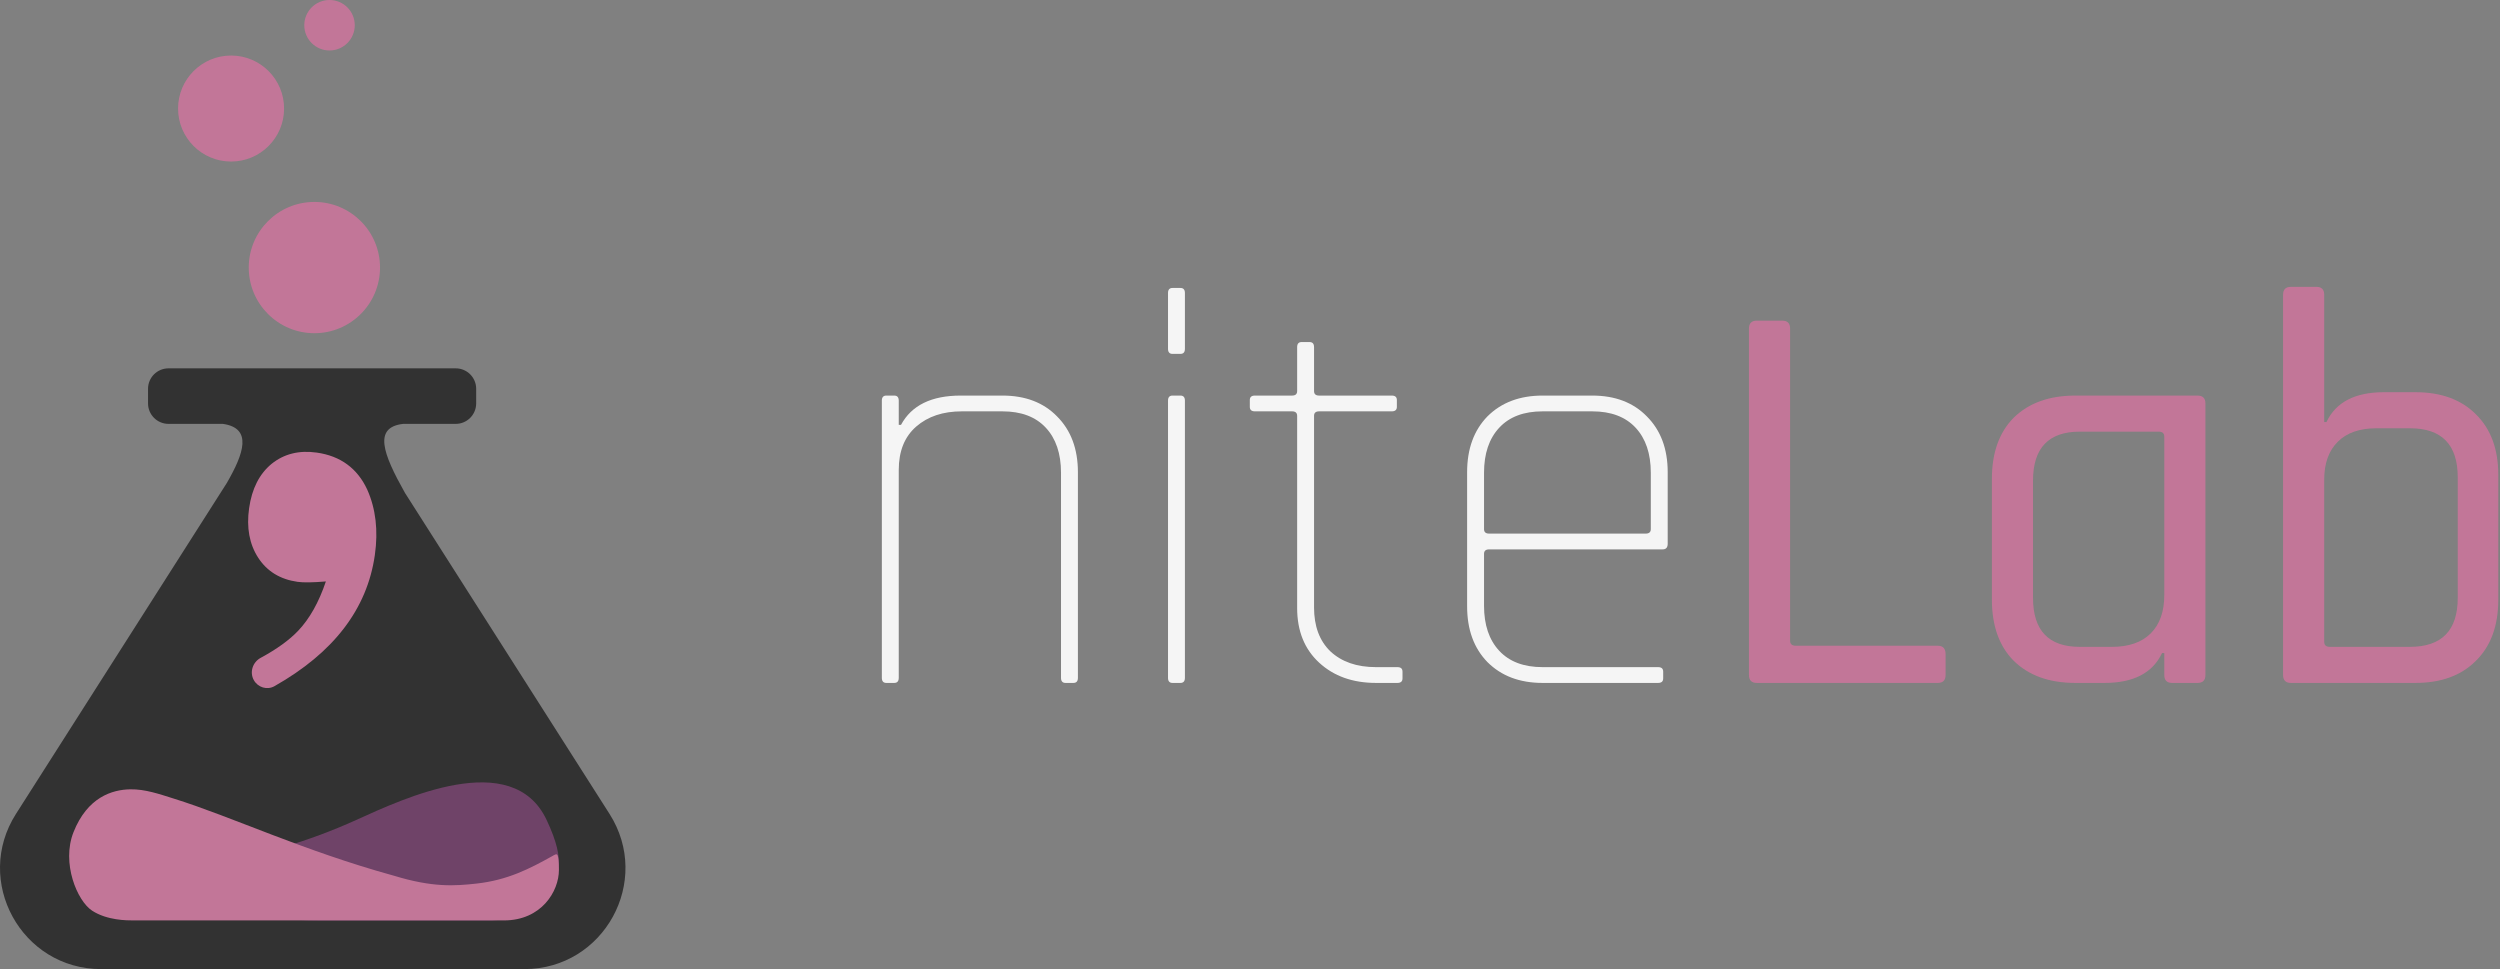 <svg width="178" height="69" viewBox="0 0 178 69" fill="none" xmlns="http://www.w3.org/2000/svg">
<rect x="0" y="0" width="178" height="69" fill="#808080" stroke="none"/>
<path d="M63.67 48.624H63.108C62.894 48.624 62.787 48.503 62.787 48.263V28.526C62.787 28.285 62.894 28.165 63.108 28.165H63.67C63.884 28.165 63.991 28.285 63.991 28.526V30.251H64.151C64.9 28.86 66.317 28.165 68.403 28.165H71.372C73.003 28.165 74.3 28.66 75.263 29.649C76.252 30.639 76.747 31.963 76.747 33.621V48.263C76.747 48.503 76.64 48.624 76.426 48.624H75.865C75.651 48.624 75.544 48.503 75.544 48.263V33.661C75.544 32.297 75.183 31.227 74.46 30.452C73.738 29.676 72.709 29.288 71.372 29.288H68.483C67.146 29.288 66.063 29.649 65.234 30.371C64.405 31.093 63.991 32.123 63.991 33.46V48.263C63.991 48.503 63.884 48.624 63.67 48.624Z" fill="#F5F5F5"/>
<path d="M83.163 24.836V20.864C83.163 20.623 83.269 20.503 83.484 20.503H84.045C84.259 20.503 84.366 20.623 84.366 20.864V24.836C84.366 25.076 84.259 25.197 84.045 25.197H83.484C83.269 25.197 83.163 25.076 83.163 24.836ZM83.163 48.263V28.526C83.163 28.285 83.269 28.165 83.484 28.165H84.045C84.259 28.165 84.366 28.285 84.366 28.526V48.263C84.366 48.503 84.259 48.624 84.045 48.624H83.484C83.269 48.624 83.163 48.503 83.163 48.263Z" fill="#F5F5F5"/>
<path d="M91.996 29.288H89.348C89.107 29.288 88.987 29.181 88.987 28.967V28.486C88.987 28.272 89.107 28.165 89.348 28.165H91.996C92.236 28.165 92.357 28.058 92.357 27.844V24.715C92.357 24.474 92.464 24.354 92.678 24.354H93.239C93.453 24.354 93.56 24.474 93.56 24.715V27.844C93.56 28.058 93.68 28.165 93.921 28.165H99.096C99.337 28.165 99.457 28.272 99.457 28.486V28.967C99.457 29.181 99.337 29.288 99.096 29.288H93.921C93.68 29.288 93.56 29.395 93.56 29.609V43.248C93.56 44.585 93.948 45.628 94.724 46.377C95.526 47.126 96.609 47.5 97.973 47.5H99.497C99.738 47.5 99.858 47.607 99.858 47.821V48.303C99.858 48.517 99.738 48.624 99.497 48.624H97.973C96.315 48.624 94.964 48.142 93.921 47.179C92.878 46.217 92.357 44.92 92.357 43.288V29.609C92.357 29.395 92.236 29.288 91.996 29.288Z" fill="#F5F5F5"/>
<path d="M118.058 48.624H109.835C108.203 48.624 106.893 48.129 105.904 47.139C104.941 46.15 104.459 44.826 104.459 43.168V33.621C104.459 31.963 104.941 30.639 105.904 29.649C106.893 28.66 108.203 28.165 109.835 28.165H113.365C114.996 28.165 116.293 28.66 117.256 29.649C118.246 30.639 118.74 31.963 118.74 33.621V38.715C118.74 38.983 118.62 39.116 118.379 39.116H106.024C105.783 39.116 105.663 39.223 105.663 39.437V43.128C105.663 44.492 106.024 45.562 106.746 46.337C107.468 47.113 108.498 47.5 109.835 47.5H118.058C118.299 47.5 118.419 47.607 118.419 47.821V48.303C118.419 48.517 118.299 48.624 118.058 48.624ZM106.024 37.993H117.176C117.416 37.993 117.537 37.886 117.537 37.672V33.661C117.537 32.297 117.176 31.227 116.454 30.452C115.732 29.676 114.702 29.288 113.365 29.288H109.835C108.498 29.288 107.468 29.676 106.746 30.452C106.024 31.227 105.663 32.297 105.663 33.661V37.672C105.663 37.886 105.783 37.993 106.024 37.993Z" fill="#F5F5F5"/>
<path d="M137.965 48.624H125.088C124.714 48.624 124.526 48.437 124.526 48.062V23.392C124.526 23.017 124.714 22.83 125.088 22.83H126.893C127.268 22.83 127.455 23.017 127.455 23.392V45.615C127.455 45.856 127.588 45.976 127.856 45.976H137.965C138.339 45.976 138.526 46.177 138.526 46.578V48.062C138.526 48.437 138.339 48.624 137.965 48.624Z" fill="#C27698"/>
<path d="M149.846 48.624H147.76C145.914 48.624 144.457 48.102 143.387 47.059C142.344 46.016 141.823 44.559 141.823 42.687V34.102C141.823 32.23 142.344 30.773 143.387 29.73C144.457 28.687 145.914 28.165 147.76 28.165H156.465C156.839 28.165 157.026 28.352 157.026 28.727V48.062C157.026 48.437 156.839 48.624 156.465 48.624H154.659C154.285 48.624 154.098 48.437 154.098 48.062V46.498H153.937C153.269 47.915 151.905 48.624 149.846 48.624ZM154.098 42.366V31.094C154.098 30.853 153.964 30.733 153.697 30.733H148.081C145.861 30.733 144.751 31.896 144.751 34.223V42.566C144.751 44.893 145.861 46.056 148.081 46.056H150.367C151.571 46.056 152.493 45.736 153.135 45.094C153.777 44.452 154.098 43.543 154.098 42.366Z" fill="#C27698"/>
<path d="M165.885 46.056H171.581C173.854 46.056 174.991 44.893 174.991 42.566V33.982C174.991 31.655 173.854 30.492 171.581 30.492H169.214C168.011 30.492 167.088 30.813 166.447 31.455C165.805 32.096 165.484 32.992 165.484 34.142V45.695C165.484 45.936 165.618 46.056 165.885 46.056ZM162.555 48.062V20.985C162.555 20.61 162.743 20.423 163.117 20.423H164.922C165.297 20.423 165.484 20.61 165.484 20.985V30.051H165.644C166.313 28.633 167.677 27.925 169.736 27.925H171.982C173.801 27.925 175.232 28.446 176.275 29.489C177.344 30.532 177.879 31.976 177.879 33.821V42.687C177.879 44.559 177.344 46.016 176.275 47.059C175.232 48.102 173.801 48.624 171.982 48.624H163.117C162.743 48.624 162.555 48.437 162.555 48.062Z" fill="#C27698"/>
<path fill-rule="evenodd" clip-rule="evenodd" d="M11.998 26.226C11.193 26.226 10.54 26.878 10.54 27.683V28.722C10.54 29.527 11.193 30.18 11.998 30.18H15.869C17.994 30.486 17.358 32.293 16.155 34.38L1.138 57.948C-1.912 62.733 1.526 69 7.201 69H37.334C43.009 69 46.446 62.733 43.397 57.948L28.83 35.088C27.247 32.273 26.576 30.424 28.705 30.18H32.447C33.252 30.18 33.904 29.527 33.904 28.722V27.683C33.904 26.878 33.252 26.226 32.447 26.226H11.998Z" fill="#323232"/>
<circle cx="22.384" cy="19.051" r="4.673" fill="#C27698"/>
<circle cx="16.453" cy="7.728" r="3.774" fill="#C27698"/>
<circle cx="23.462" cy="1.797" r="1.797" fill="#C27698"/>
<path d="M21.238 44.901C20.607 45.568 19.714 46.214 18.558 46.84C17.991 47.148 17.758 47.854 18.069 48.419C18.36 48.947 19.019 49.152 19.543 48.855C23.761 46.468 26.143 43.356 26.689 39.518C26.937 37.777 26.756 36.223 26.146 34.857C25.442 33.343 24.244 32.466 22.554 32.225C21.296 32.046 20.223 32.313 19.336 33.028C18.467 33.744 17.934 34.795 17.737 36.181C17.54 37.566 17.756 38.742 18.384 39.711C19.013 40.678 19.947 41.251 21.186 41.427C21.599 41.486 22.271 41.477 23.202 41.399C22.705 42.875 22.05 44.043 21.238 44.901Z" fill="#C27698"/>
<path fill-rule="evenodd" clip-rule="evenodd" d="M38.915 58.372C36.479 53.215 28.713 56.862 25.386 58.372C18.325 61.576 11.603 62.111 8.494 62.111H7.803C7.096 62.111 6.621 62.834 6.902 63.482V63.482C7.037 63.796 7.327 64.016 7.665 64.064L10.232 64.427C13.006 64.427 17.403 65.534 22.95 65.534C28.497 65.534 32.083 65.534 34.856 65.534C34.856 65.534 34.856 65.534 34.856 65.534C34.856 65.534 38.104 65.534 38.915 63.987C39.727 62.44 40.404 61.522 38.915 58.372Z" fill="#6F4368"/>
<path fill-rule="evenodd" clip-rule="evenodd" d="M5.232 59.255C6.22 56.758 7.991 56.22 9.279 56.199C10.331 56.182 11.349 56.539 12.353 56.854C16.564 58.17 21.562 60.567 28.051 62.352C30.826 63.201 32.388 63.079 33.923 62.911C36.137 62.668 37.705 61.856 39.311 60.961C39.454 60.881 39.643 60.743 39.7 60.897C39.752 61.035 39.795 61.333 39.795 61.944C39.795 63.463 38.549 65.534 35.88 65.534C33.211 65.534 33.45 65.534 33.45 65.534H21.434V65.534C15.969 65.534 14.903 65.534 12.17 65.534C12.17 65.534 12.17 65.534 12.17 65.534C12.17 65.534 11.198 65.534 9.501 65.534C9.031 65.534 7.634 65.534 6.565 64.844C5.496 64.153 4.364 61.452 5.232 59.255Z" fill="#C27698"/>
</svg>
